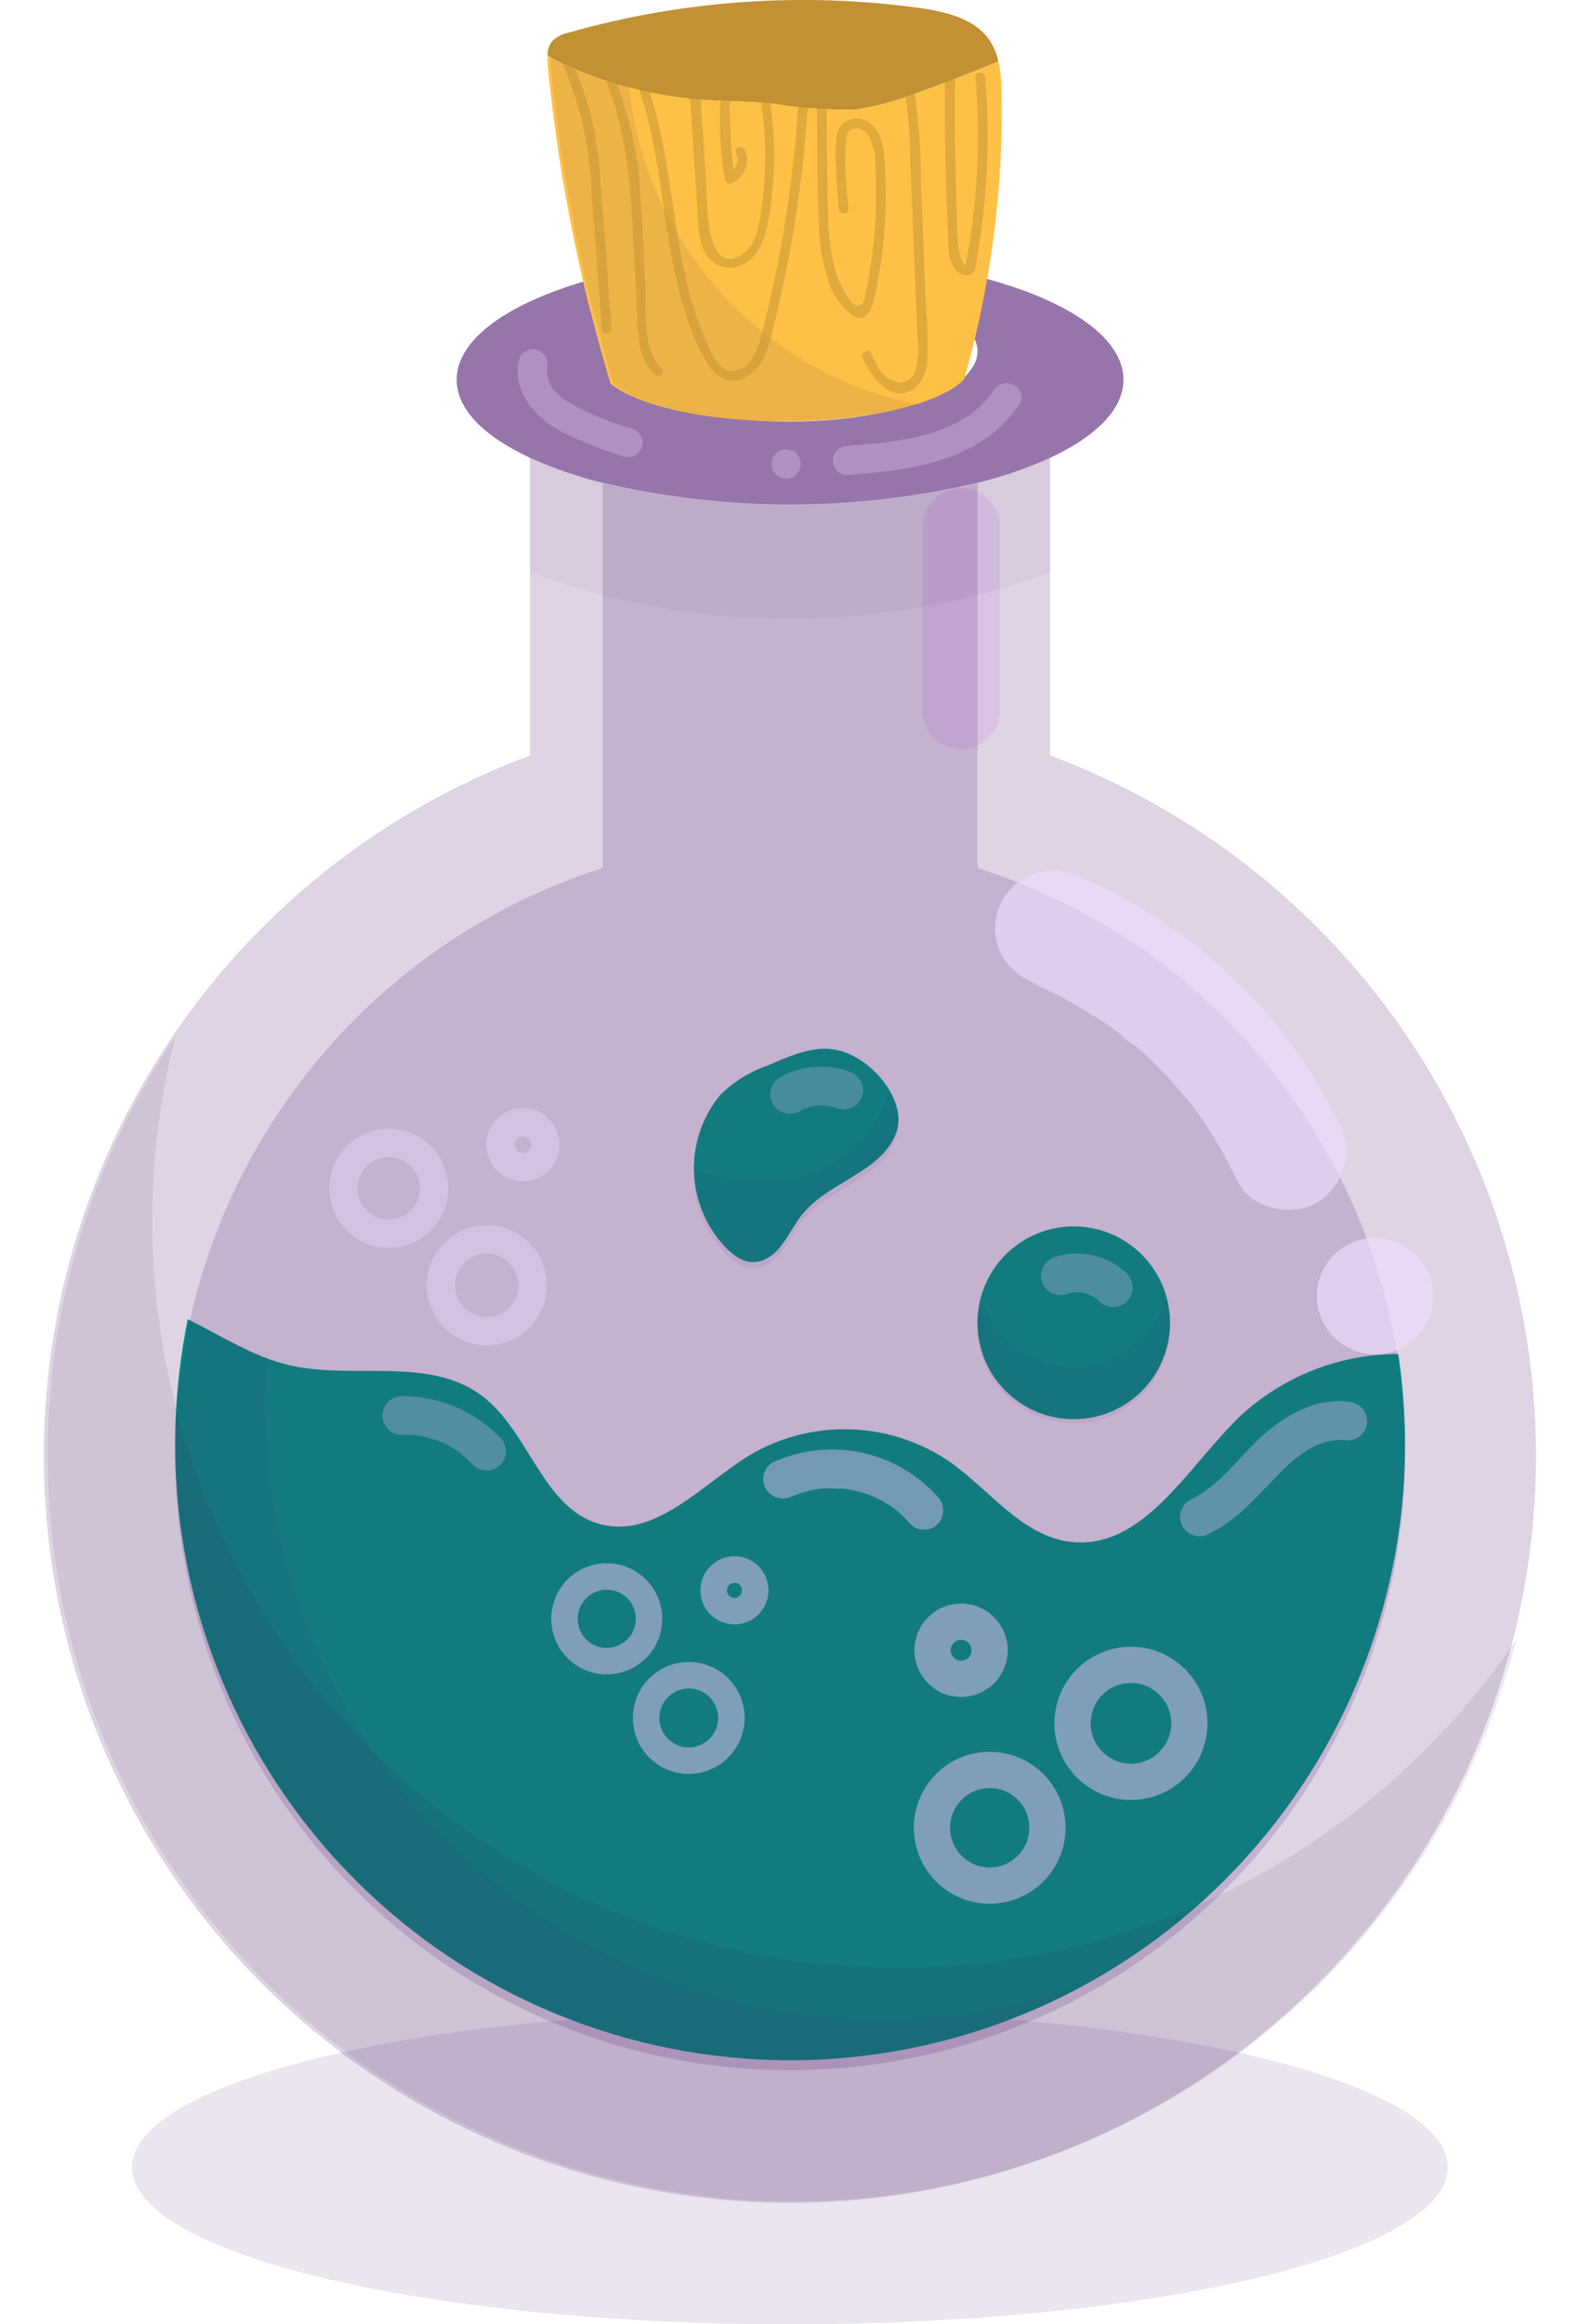 <svg width="34" height="50" viewBox="0 0 34 50" fill="none" xmlns="http://www.w3.org/2000/svg">
<g clip-path="url(#clip0_229_359)">
<path opacity="0.12" d="M16.998 50C24.817 50 31.155 48.489 31.155 46.624C31.155 44.76 24.817 43.249 16.998 43.249C9.18 43.249 2.841 44.76 2.841 46.624C2.841 48.489 9.18 50 16.998 50Z" fill="#4F236C"/>
<g opacity="0.61">
<path d="M19.851 11.385V15.226C19.844 15.34 19.861 15.454 19.9 15.561C19.939 15.668 19.999 15.766 20.077 15.849C20.155 15.932 20.249 15.998 20.354 16.043C20.458 16.088 20.571 16.111 20.685 16.111C20.799 16.111 20.911 16.088 21.016 16.043C21.12 15.998 21.214 15.932 21.292 15.849C21.37 15.766 21.431 15.668 21.47 15.561C21.509 15.454 21.525 15.34 21.518 15.226V11.385C21.525 11.271 21.509 11.158 21.47 11.051C21.431 10.944 21.37 10.846 21.292 10.763C21.214 10.68 21.12 10.614 21.016 10.569C20.911 10.524 20.799 10.5 20.685 10.5C20.571 10.5 20.458 10.524 20.354 10.569C20.249 10.614 20.155 10.68 20.077 10.763C19.999 10.846 19.939 10.944 19.9 11.051C19.861 11.158 19.844 11.271 19.851 11.385Z" fill="#F2DDFF"/>
</g>
<path opacity="0.2" d="M33.053 31.315C33.053 34.25 32.25 37.13 30.731 39.641C29.212 42.152 27.035 44.198 24.436 45.558C21.838 46.918 18.917 47.54 15.99 47.355C13.064 47.171 10.243 46.188 7.836 44.512C5.428 42.837 3.524 40.533 2.332 37.852C1.139 35.17 0.703 32.212 1.071 29.3C1.439 26.388 2.597 23.632 4.418 21.332C6.24 19.032 8.656 17.275 11.405 16.252V9.848C11.909 10.076 12.432 10.257 12.969 10.389C15.621 11.009 18.381 11.009 21.034 10.389C21.57 10.257 22.094 10.076 22.598 9.848V16.252C25.666 17.398 28.311 19.454 30.179 22.146C32.048 24.838 33.05 28.037 33.053 31.315Z" fill="#5B287C"/>
<path opacity="0.64" d="M17.001 5.481C13.038 5.481 9.827 6.682 9.827 8.168C9.827 8.803 10.415 9.389 11.405 9.848C11.909 10.076 12.432 10.257 12.969 10.388C15.622 11.009 18.381 11.009 21.034 10.388C21.57 10.257 22.094 10.076 22.598 9.848C23.585 9.389 24.176 8.803 24.176 8.168C24.176 6.682 20.962 5.481 17.001 5.481ZM13.075 7.903C13.006 7.802 12.968 7.682 12.966 7.559C12.966 6.725 14.771 6.05 17.001 6.05C19.231 6.05 21.034 6.725 21.034 7.559C21.033 7.681 20.996 7.801 20.927 7.903C20.511 8.57 18.918 9.07 17.001 9.07C15.084 9.07 13.492 8.57 13.075 7.903Z" fill="#5B287C"/>
<path d="M21.484 1.322C20.868 1.578 20.244 1.819 19.61 2.043C19.227 2.19 18.828 2.294 18.422 2.353C17.808 2.37 17.194 2.327 16.588 2.224C16.075 2.175 15.552 2.181 15.036 2.14C13.899 2.05 12.793 1.73 11.784 1.201C11.777 1.087 11.812 0.975 11.882 0.885C11.978 0.793 12.098 0.73 12.229 0.704C14.674 0.008 17.237 -0.175 19.756 0.167C20.331 0.247 20.971 0.391 21.295 0.865C21.385 1.005 21.449 1.159 21.484 1.322Z" fill="#C19133"/>
<path d="M21.154 6.475C21.079 6.863 20.993 7.248 20.893 7.625C20.847 7.806 20.798 7.984 20.746 8.162C20.241 8.682 18.703 9.064 16.889 9.064C15.184 9.064 13.732 8.728 13.138 8.254C13.068 8.014 12.999 7.776 12.932 7.538C12.834 7.182 12.742 6.823 12.645 6.464C12.238 4.792 11.95 3.092 11.784 1.379C11.784 1.319 11.784 1.255 11.784 1.195C12.795 1.727 13.903 2.048 15.041 2.14C15.558 2.183 16.08 2.175 16.594 2.224C17.199 2.327 17.813 2.37 18.427 2.353C18.834 2.294 19.232 2.19 19.616 2.043C20.247 1.818 20.873 1.577 21.487 1.321C21.53 1.535 21.552 1.753 21.553 1.971C21.582 3.482 21.448 4.993 21.154 6.475Z" fill="#FFC145"/>
<path d="M25.178 28.462C25.177 28.872 25.054 29.272 24.826 29.613C24.597 29.953 24.273 30.218 23.895 30.374C23.516 30.53 23.099 30.57 22.698 30.49C22.296 30.409 21.928 30.211 21.639 29.921C21.349 29.63 21.153 29.261 21.073 28.859C20.994 28.456 21.035 28.04 21.192 27.661C21.349 27.282 21.614 26.959 21.955 26.731C22.296 26.503 22.696 26.382 23.106 26.382C23.378 26.382 23.648 26.436 23.9 26.54C24.152 26.645 24.38 26.798 24.573 26.991C24.765 27.185 24.918 27.414 25.022 27.666C25.125 27.919 25.178 28.189 25.178 28.462Z" fill="#009082"/>
<path opacity="0.07" d="M25.178 28.462C25.188 28.741 25.142 29.018 25.043 29.279C24.944 29.54 24.793 29.777 24.599 29.978C24.406 30.179 24.174 30.339 23.918 30.448C23.662 30.557 23.386 30.613 23.107 30.613C22.829 30.613 22.553 30.557 22.297 30.448C22.04 30.339 21.808 30.179 21.615 29.978C21.422 29.777 21.271 29.54 21.172 29.279C21.072 29.018 21.026 28.741 21.037 28.462C21.035 28.267 21.063 28.074 21.117 27.887C21.242 28.319 21.503 28.698 21.862 28.968C22.221 29.238 22.658 29.384 23.107 29.384C23.556 29.384 23.993 29.238 24.352 28.968C24.711 28.698 24.973 28.319 25.098 27.887C25.15 28.074 25.177 28.267 25.178 28.462Z" fill="#401D56"/>
<g opacity="0.3">
<path d="M24.282 27.425C24.08 27.223 23.827 27.08 23.55 27.011C23.272 26.943 22.982 26.952 22.709 27.037C22.607 27.069 22.519 27.138 22.462 27.23C22.42 27.301 22.399 27.384 22.404 27.467C22.409 27.551 22.438 27.631 22.489 27.697C22.54 27.763 22.609 27.813 22.689 27.839C22.768 27.865 22.853 27.867 22.933 27.844C22.999 27.822 23.066 27.806 23.134 27.796L23.022 27.81C23.125 27.797 23.229 27.797 23.332 27.81L23.223 27.793C23.322 27.809 23.418 27.838 23.51 27.879L23.41 27.836C23.494 27.872 23.574 27.918 23.648 27.974L23.564 27.91C23.605 27.942 23.644 27.976 23.679 28.014C23.759 28.084 23.863 28.121 23.969 28.117C24.075 28.113 24.176 28.07 24.251 27.994C24.326 27.919 24.37 27.818 24.374 27.712C24.377 27.606 24.34 27.502 24.27 27.422L24.282 27.425Z" fill="#F2DDFF"/>
</g>
<path d="M15.501 23.552C15.171 23.95 14.975 24.441 14.939 24.956C14.903 25.472 15.029 25.985 15.3 26.425C15.371 26.54 15.802 27.235 16.298 27.143C16.795 27.051 16.958 26.503 17.26 26.129C17.834 25.408 19.01 25.21 19.297 24.334C19.507 23.693 18.815 22.82 18.101 22.61C17.584 22.46 17.093 22.673 16.508 22.926C16.13 23.058 15.786 23.271 15.501 23.552Z" fill="#009082"/>
<g opacity="0.07">
<path d="M19.297 24.474C19.01 25.351 17.834 25.549 17.257 26.27C16.97 26.643 16.772 27.198 16.298 27.287C15.825 27.376 15.371 26.681 15.299 26.569C15.032 26.139 14.904 25.637 14.932 25.132C15.673 25.422 16.484 25.476 17.257 25.287C17.686 25.175 18.08 24.956 18.403 24.651C18.725 24.345 18.966 23.963 19.102 23.541C19.201 23.672 19.27 23.824 19.303 23.986C19.337 24.147 19.335 24.314 19.297 24.474Z" fill="#401D56"/>
</g>
<g opacity="0.27">
<path d="M18.27 23.047C18.026 22.961 17.768 22.928 17.511 22.951C17.254 22.974 17.005 23.051 16.78 23.179C16.733 23.206 16.691 23.244 16.658 23.288C16.625 23.331 16.601 23.382 16.587 23.435C16.573 23.488 16.57 23.544 16.577 23.599C16.585 23.653 16.603 23.706 16.631 23.753C16.688 23.848 16.78 23.917 16.888 23.945C16.995 23.973 17.109 23.958 17.205 23.903C17.251 23.876 17.297 23.853 17.343 23.834L17.245 23.877C17.357 23.829 17.475 23.796 17.595 23.779L17.483 23.793C17.611 23.778 17.74 23.778 17.868 23.793L17.756 23.779C17.854 23.794 17.95 23.819 18.043 23.854C18.097 23.869 18.153 23.873 18.208 23.866C18.264 23.858 18.317 23.84 18.364 23.811C18.458 23.756 18.526 23.667 18.557 23.564C18.572 23.51 18.576 23.454 18.569 23.398C18.561 23.343 18.543 23.29 18.514 23.242C18.457 23.151 18.369 23.082 18.267 23.049L18.27 23.047Z" fill="#F2DDFF"/>
</g>
<path d="M30.235 31.073C30.235 34.587 28.84 37.956 26.359 40.44C23.877 42.925 20.511 44.32 17.002 44.32C13.492 44.32 10.126 42.925 7.644 40.44C5.163 37.956 3.769 34.587 3.769 31.073C3.769 30.168 3.86 29.265 4.041 28.378C4.759 28.735 5.436 29.18 6.211 29.364C7.594 29.691 9.221 29.169 10.361 30.019C11.391 30.783 11.681 32.461 12.918 32.788C14.112 33.104 15.105 31.926 16.166 31.283C16.822 30.905 17.571 30.719 18.327 30.748C19.083 30.777 19.815 31.019 20.44 31.447C21.301 32.056 21.995 33.044 23.043 33.17C24.61 33.343 25.551 31.559 26.687 30.464C27.613 29.605 28.829 29.127 30.091 29.128C30.186 29.772 30.234 30.422 30.235 31.073Z" fill="#009082"/>
<path opacity="0.07" d="M23.419 42.66C21.404 43.777 19.133 44.349 16.83 44.318C14.527 44.288 12.271 43.656 10.287 42.486C8.302 41.316 6.657 39.648 5.514 37.646C4.371 35.644 3.769 33.379 3.769 31.073C3.769 30.168 3.86 29.265 4.041 28.378C4.6 28.691 5.174 28.973 5.763 29.223C5.737 29.542 5.726 29.864 5.726 30.188C5.727 32.313 6.239 34.405 7.217 36.291C8.195 38.176 9.612 39.798 11.347 41.02C13.082 42.243 15.086 43.03 17.189 43.315C19.292 43.6 21.432 43.376 23.43 42.66H23.419Z" fill="#401D56"/>
<g opacity="0.56">
<path d="M21.297 40.563C21.984 40.563 22.54 40.006 22.54 39.319C22.54 38.632 21.984 38.075 21.297 38.075C20.611 38.075 20.055 38.632 20.055 39.319C20.055 40.006 20.611 40.563 21.297 40.563Z" stroke="#F2DDFF" stroke-width="0.78" stroke-miterlimit="10"/>
<path d="M21.12 35.931C21.034 36.019 20.925 36.078 20.805 36.103C20.686 36.127 20.562 36.116 20.449 36.07C20.336 36.023 20.24 35.944 20.172 35.843C20.104 35.742 20.067 35.623 20.067 35.501C20.067 35.379 20.104 35.259 20.172 35.158C20.24 35.056 20.336 34.978 20.449 34.931C20.562 34.885 20.686 34.874 20.805 34.898C20.925 34.923 21.034 34.983 21.12 35.07C21.232 35.185 21.296 35.339 21.296 35.501C21.296 35.662 21.232 35.816 21.12 35.931Z" stroke="#F2DDFF" stroke-width="0.78" stroke-miterlimit="10"/>
<path d="M25.594 37.072C25.594 37.321 25.52 37.565 25.381 37.772C25.243 37.978 25.047 38.14 24.817 38.235C24.587 38.33 24.334 38.355 24.09 38.306C23.846 38.257 23.622 38.137 23.447 37.961C23.271 37.785 23.152 37.56 23.103 37.316C23.055 37.072 23.081 36.818 23.176 36.589C23.272 36.359 23.433 36.162 23.64 36.024C23.847 35.886 24.091 35.813 24.34 35.814C24.672 35.815 24.991 35.947 25.226 36.183C25.462 36.419 25.594 36.739 25.594 37.072Z" stroke="#F2DDFF" stroke-width="0.78" stroke-miterlimit="10"/>
</g>
<g opacity="0.5">
<path d="M17.05 32.188L17.09 32.171L17.171 32.142C17.231 32.119 17.291 32.102 17.354 32.085C17.456 32.056 17.559 32.037 17.664 32.027C17.792 32.017 17.921 32.017 18.049 32.027C18.084 32.024 18.119 32.024 18.155 32.027C18.155 32.027 18.258 32.041 18.192 32.027L18.382 32.065C18.613 32.111 18.834 32.197 19.036 32.32C19.093 32.352 19.148 32.386 19.2 32.421L19.268 32.472L19.303 32.498C19.405 32.587 19.501 32.683 19.59 32.786C19.668 32.864 19.774 32.907 19.884 32.907C19.994 32.907 20.1 32.864 20.178 32.786C20.255 32.707 20.298 32.601 20.298 32.491C20.298 32.381 20.255 32.276 20.178 32.197C19.742 31.711 19.163 31.378 18.525 31.245C17.887 31.113 17.224 31.187 16.631 31.458C16.583 31.486 16.542 31.523 16.509 31.567C16.475 31.611 16.451 31.661 16.437 31.715C16.424 31.768 16.42 31.824 16.428 31.878C16.436 31.933 16.454 31.985 16.482 32.033C16.54 32.127 16.632 32.196 16.739 32.223C16.846 32.251 16.959 32.236 17.056 32.182L17.05 32.188Z" fill="#F2DDFF"/>
</g>
<g opacity="0.4">
<path d="M29.003 30.154C28.265 30.059 27.568 30.496 27.063 30.984C26.558 31.473 26.202 31.987 25.602 32.271C25.555 32.299 25.514 32.335 25.48 32.379C25.447 32.422 25.423 32.472 25.409 32.525C25.395 32.578 25.391 32.633 25.399 32.688C25.406 32.742 25.424 32.794 25.451 32.842C25.479 32.889 25.516 32.93 25.559 32.964C25.603 32.997 25.652 33.021 25.705 33.035C25.758 33.049 25.813 33.053 25.867 33.045C25.922 33.038 25.974 33.02 26.021 32.992C26.621 32.705 27.049 32.188 27.505 31.723C27.961 31.257 28.415 30.915 29.003 30.987C29.114 30.987 29.22 30.943 29.298 30.865C29.377 30.787 29.421 30.681 29.422 30.57C29.419 30.46 29.374 30.356 29.296 30.278C29.218 30.201 29.113 30.156 29.003 30.154Z" fill="#F2DDFF"/>
</g>
<g opacity="0.32">
<path d="M10.768 30.933C10.494 30.646 10.164 30.418 9.799 30.263C9.434 30.109 9.041 30.03 8.644 30.033C8.534 30.035 8.429 30.079 8.352 30.157C8.274 30.235 8.23 30.34 8.228 30.45C8.23 30.56 8.275 30.665 8.352 30.743C8.43 30.821 8.534 30.866 8.644 30.869C8.727 30.864 8.811 30.864 8.894 30.869H8.951C9.009 30.869 8.871 30.855 8.928 30.869L9.043 30.889C9.124 30.904 9.203 30.924 9.281 30.95L9.393 30.984L9.448 31.004C9.462 31.004 9.54 31.042 9.479 31.019C9.419 30.996 9.479 31.019 9.497 31.019L9.548 31.042L9.654 31.096C9.726 31.137 9.795 31.18 9.864 31.226C9.893 31.251 9.925 31.274 9.959 31.294C9.938 31.294 9.901 31.248 9.944 31.294L9.987 31.332C10.054 31.389 10.117 31.449 10.177 31.513C10.255 31.591 10.361 31.635 10.472 31.635C10.583 31.635 10.689 31.591 10.768 31.513C10.844 31.434 10.886 31.328 10.886 31.218C10.886 31.109 10.844 31.003 10.768 30.924V30.933Z" fill="#F2DDFF"/>
</g>
<g opacity="0.56">
<path d="M13.104 35.733C12.925 35.743 12.746 35.699 12.592 35.607C12.437 35.515 12.314 35.379 12.236 35.217C12.159 35.054 12.131 34.873 12.156 34.695C12.182 34.517 12.259 34.35 12.379 34.216C12.499 34.082 12.656 33.987 12.83 33.942C13.004 33.897 13.187 33.905 13.357 33.964C13.526 34.023 13.675 34.132 13.783 34.275C13.891 34.419 13.954 34.591 13.965 34.771C13.972 34.891 13.955 35.011 13.916 35.124C13.876 35.237 13.815 35.342 13.734 35.431C13.654 35.521 13.557 35.593 13.449 35.645C13.341 35.697 13.224 35.727 13.104 35.733Z" stroke="#F2DDFF" stroke-width="0.57" stroke-miterlimit="10"/>
<path d="M15.805 34.659C16.052 34.659 16.252 34.458 16.252 34.211C16.252 33.963 16.052 33.763 15.805 33.763C15.557 33.763 15.357 33.963 15.357 34.211C15.357 34.458 15.557 34.659 15.805 34.659Z" stroke="#F2DDFF" stroke-width="0.57" stroke-miterlimit="10"/>
<path d="M14.877 37.874C14.696 37.885 14.516 37.842 14.359 37.75C14.202 37.658 14.076 37.522 13.996 37.359C13.917 37.195 13.887 37.012 13.912 36.832C13.936 36.652 14.014 36.483 14.134 36.347C14.254 36.211 14.412 36.113 14.588 36.067C14.764 36.021 14.949 36.028 15.121 36.087C15.292 36.146 15.443 36.255 15.553 36.399C15.663 36.544 15.727 36.718 15.738 36.9C15.752 37.143 15.67 37.382 15.508 37.564C15.347 37.747 15.12 37.858 14.877 37.874Z" stroke="#F2DDFF" stroke-width="0.57" stroke-miterlimit="10"/>
</g>
<path opacity="0.2" d="M30.234 31.208C30.248 33.586 29.623 35.923 28.424 37.975C27.225 40.028 25.496 41.719 23.419 42.872C21.342 44.025 18.993 44.597 16.619 44.528C14.245 44.46 11.934 43.753 9.926 42.481C7.919 41.21 6.291 39.422 5.212 37.304C4.134 35.186 3.644 32.816 3.795 30.443C3.947 28.071 4.733 25.782 6.072 23.819C7.411 21.855 9.253 20.288 11.405 19.283C11.912 19.045 12.435 18.842 12.969 18.674V10.397C15.622 11.01 18.38 11.01 21.034 10.397V18.674C21.568 18.842 22.09 19.045 22.598 19.283C24.874 20.334 26.803 22.016 28.156 24.129C29.509 26.242 30.23 28.698 30.234 31.208Z" fill="#5B287C"/>
<path opacity="0.09" d="M32.636 35.256C32.058 37.527 30.991 39.644 29.509 41.458C28.027 43.272 26.167 44.74 24.059 45.759C21.951 46.778 19.645 47.322 17.305 47.355C14.964 47.388 12.644 46.908 10.508 45.949C8.373 44.989 6.472 43.574 4.94 41.802C3.408 40.03 2.282 37.944 1.641 35.691C0.999 33.437 0.858 31.07 1.226 28.756C1.595 26.442 2.464 24.236 3.774 22.294C2.84 25.962 3.229 29.842 4.873 33.25C6.516 36.659 9.309 39.378 12.759 40.927C16.209 42.477 20.094 42.757 23.73 41.72C27.367 40.682 30.521 38.393 32.636 35.256Z" fill="#401D56"/>
<path opacity="0.05" d="M22.598 9.848V12.305C22.086 12.498 21.564 12.663 21.034 12.799C18.389 13.481 15.614 13.481 12.969 12.799C12.439 12.663 11.917 12.498 11.405 12.305V9.851C11.909 10.079 12.432 10.26 12.969 10.391C15.622 11.012 18.381 11.012 21.034 10.391C21.571 10.259 22.094 10.077 22.598 9.848Z" fill="#401D56"/>
<g opacity="0.09">
<path d="M19.768 8.705C18.852 8.961 17.904 9.083 16.953 9.07C15.248 9.07 13.796 8.731 13.199 8.26C13.127 8.021 13.058 7.783 12.995 7.547C12.898 7.188 12.803 6.829 12.708 6.47C12.3 4.798 12.012 3.098 11.847 1.385C11.847 1.324 11.847 1.261 11.847 1.201C12.384 1.484 12.951 1.706 13.537 1.865C13.708 3.522 14.405 5.081 15.527 6.312C16.648 7.544 18.135 8.382 19.768 8.705Z" fill="#401D56"/>
</g>
<g opacity="0.61">
<path d="M22.316 21.191C22.575 21.294 22.049 21.067 22.302 21.191L22.514 21.288C22.632 21.343 22.747 21.4 22.861 21.46C23.114 21.593 23.358 21.748 23.596 21.889C23.728 21.972 23.857 22.058 23.981 22.15L24.139 22.265C24.317 22.397 24.139 22.302 24.101 22.233C24.142 22.328 24.374 22.457 24.457 22.521C24.54 22.584 24.67 22.71 24.773 22.808C24.977 23.006 25.175 23.21 25.347 23.426C25.442 23.532 25.533 23.641 25.634 23.75C25.476 23.532 25.786 23.937 25.634 23.75L25.749 23.905C26.087 24.378 26.382 24.881 26.63 25.408C26.917 26.003 27.809 26.201 28.352 25.859C28.634 25.685 28.838 25.409 28.922 25.087C29.006 24.766 28.963 24.425 28.802 24.135C27.608 21.682 25.536 19.768 22.996 18.774C22.678 18.686 22.338 18.727 22.05 18.888C21.762 19.049 21.549 19.318 21.458 19.636C21.414 19.797 21.403 19.965 21.424 20.131C21.445 20.297 21.499 20.457 21.582 20.602C21.761 20.87 22.025 21.072 22.331 21.176L22.316 21.191Z" fill="#F2DDFF"/>
</g>
<g opacity="0.63">
<path d="M29.586 29.137C29.833 29.137 30.075 29.064 30.281 28.926C30.487 28.788 30.647 28.593 30.742 28.364C30.837 28.135 30.861 27.883 30.813 27.64C30.765 27.397 30.645 27.174 30.471 26.999C30.296 26.823 30.073 26.704 29.83 26.656C29.587 26.608 29.335 26.632 29.107 26.727C28.878 26.822 28.683 26.983 28.545 27.189C28.408 27.395 28.334 27.637 28.334 27.884C28.338 28.215 28.471 28.532 28.705 28.766C28.939 29 29.255 29.133 29.586 29.137Z" fill="#F2DDFF"/>
</g>
<g opacity="0.5">
<path d="M17.575 1.902C17.59 2.884 17.575 3.87 17.621 4.847C17.628 5.23 17.691 5.61 17.808 5.976C17.892 6.309 18.09 6.601 18.367 6.803C18.706 6.97 18.795 6.516 18.841 6.297C18.936 5.843 19.001 5.382 19.036 4.918C19.07 4.435 19.07 3.949 19.036 3.465C19.013 3.16 18.97 2.787 18.674 2.623C18.618 2.584 18.553 2.56 18.485 2.551C18.418 2.542 18.349 2.55 18.284 2.573C18.22 2.596 18.162 2.634 18.115 2.683C18.068 2.733 18.034 2.793 18.014 2.859C17.974 3.105 17.968 3.355 17.997 3.603C17.997 3.89 18.026 4.197 18.052 4.496C18.052 4.628 18.273 4.628 18.261 4.496C18.201 4.029 18.18 3.557 18.198 3.086C18.215 2.916 18.232 2.747 18.436 2.761C18.52 2.77 18.599 2.808 18.657 2.87C18.795 3.087 18.858 3.344 18.835 3.6C18.888 4.5 18.82 5.404 18.631 6.286C18.603 6.415 18.611 6.639 18.384 6.553C18.319 6.53 18.255 6.404 18.218 6.349C18.105 6.172 18.018 5.978 17.963 5.775C17.873 5.42 17.826 5.055 17.822 4.689C17.793 3.758 17.796 2.824 17.785 1.893C17.781 1.868 17.768 1.846 17.749 1.83C17.729 1.813 17.705 1.804 17.68 1.804C17.655 1.804 17.631 1.813 17.611 1.83C17.592 1.846 17.579 1.868 17.575 1.893V1.902Z" fill="#C19133"/>
<path d="M19.386 1.5C19.521 2.155 19.59 2.822 19.59 3.491L19.664 5.347L19.739 7.203C19.779 7.462 19.765 7.727 19.699 7.981C19.541 8.375 19.125 8.237 18.933 7.964C18.859 7.848 18.796 7.726 18.743 7.599C18.689 7.475 18.508 7.582 18.562 7.705C18.743 8.099 19.182 8.722 19.684 8.349C19.77 8.272 19.837 8.179 19.884 8.075C19.93 7.97 19.954 7.857 19.954 7.743C19.97 7.341 19.959 6.939 19.923 6.539L19.817 3.953C19.825 3.111 19.748 2.269 19.587 1.442C19.555 1.313 19.355 1.368 19.386 1.5Z" fill="#C19133"/>
<path d="M14.789 1.144L15.004 4.462C15.027 4.809 15.004 5.232 15.236 5.525C15.33 5.647 15.467 5.729 15.62 5.753C15.772 5.776 15.928 5.74 16.054 5.651C16.41 5.427 16.496 4.979 16.559 4.597C16.642 4.086 16.674 3.568 16.654 3.051C16.637 2.567 16.569 2.085 16.453 1.615C16.387 1.353 16.198 1.02 15.879 1.161C15.561 1.302 15.515 1.83 15.5 2.152C15.472 2.728 15.504 3.306 15.598 3.876C15.602 3.891 15.61 3.905 15.621 3.916C15.631 3.928 15.644 3.937 15.659 3.943C15.674 3.949 15.689 3.952 15.705 3.951C15.721 3.951 15.736 3.946 15.75 3.939C15.879 3.88 15.981 3.773 16.034 3.641C16.088 3.509 16.089 3.362 16.037 3.229C15.985 3.106 15.784 3.16 15.836 3.284C15.856 3.327 15.867 3.373 15.869 3.42C15.871 3.467 15.864 3.514 15.847 3.558C15.831 3.603 15.805 3.643 15.773 3.677C15.74 3.712 15.701 3.739 15.658 3.758L15.813 3.821C15.747 3.408 15.713 2.99 15.713 2.571C15.673 2.213 15.714 1.851 15.833 1.511C15.925 1.333 16.089 1.27 16.206 1.471C16.278 1.637 16.324 1.814 16.341 1.994C16.418 2.4 16.46 2.813 16.468 3.226C16.473 3.616 16.45 4.006 16.399 4.393C16.347 4.746 16.307 5.255 15.982 5.464C15.162 6.016 15.216 4.263 15.193 3.893C15.133 2.979 15.076 2.063 15.015 1.149C15.015 1.017 14.797 1.014 14.806 1.149L14.789 1.144Z" fill="#C19133"/>
<path d="M12.785 1.192C13.399 2.321 13.543 3.603 13.615 4.867C13.649 5.499 13.678 6.131 13.707 6.766C13.729 7.225 13.735 7.714 14.085 8.059C14.105 8.078 14.131 8.089 14.159 8.089C14.186 8.089 14.212 8.078 14.232 8.059C14.251 8.039 14.262 8.013 14.262 7.985C14.262 7.958 14.251 7.931 14.232 7.912C13.798 7.481 13.91 6.616 13.882 6.05C13.853 5.484 13.83 4.864 13.784 4.269C13.736 3.167 13.456 2.087 12.963 1.1C12.9 0.983 12.719 1.1 12.785 1.207V1.192Z" fill="#C19133"/>
<path d="M13.626 1.58C14.335 3.333 14.2 5.284 14.852 7.039C15.05 7.573 15.457 8.602 16.18 8.021C16.505 7.763 16.579 7.292 16.674 6.912C16.806 6.384 16.918 5.849 17.015 5.312C17.229 4.127 17.361 2.928 17.412 1.724C17.412 1.589 17.208 1.589 17.202 1.724C17.154 2.931 17.02 4.133 16.803 5.321C16.697 5.895 16.573 6.47 16.427 7.045C16.35 7.332 16.278 7.723 16 7.906C15.595 8.159 15.388 7.757 15.248 7.461C14.367 5.597 14.599 3.439 13.813 1.523C13.764 1.399 13.56 1.454 13.612 1.577L13.626 1.58Z" fill="#C19133"/>
<path d="M20.353 0.899C20.327 1.813 20.322 2.724 20.353 3.634C20.353 4.088 20.379 4.545 20.402 4.999C20.402 5.263 20.382 5.665 20.623 5.861C20.656 5.891 20.696 5.911 20.739 5.92C20.783 5.929 20.828 5.927 20.87 5.913C21.005 5.864 20.99 5.723 21.013 5.599C21.088 5.186 21.145 4.772 21.185 4.355C21.27 3.46 21.275 2.559 21.2 1.664C21.2 1.531 20.982 1.528 20.99 1.664C21.107 3.038 21.032 4.421 20.766 5.775L20.841 5.703C20.568 5.801 20.597 4.706 20.591 4.568C20.574 4.163 20.563 3.755 20.554 3.35C20.541 2.538 20.545 1.724 20.568 0.908C20.568 0.776 20.365 0.776 20.362 0.908L20.353 0.899Z" fill="#C19133"/>
<path d="M12.102 1.367C12.486 2.238 12.699 3.174 12.728 4.125C12.806 5.108 12.877 6.093 12.952 7.076C12.952 7.211 13.17 7.211 13.159 7.076C13.081 6.027 13.012 4.973 12.92 3.916C12.879 2.996 12.662 2.092 12.283 1.253C12.223 1.132 12.042 1.238 12.102 1.359V1.367Z" fill="#C19133"/>
</g>
<g opacity="0.69">
<g opacity="0.39">
<path d="M18.238 10.219C19.596 10.116 21.108 9.932 21.932 8.699C22.158 8.363 21.616 8.05 21.392 8.383C20.709 9.397 19.343 9.507 18.235 9.593C18.152 9.593 18.073 9.626 18.014 9.684C17.955 9.743 17.922 9.823 17.922 9.906C17.922 9.989 17.955 10.069 18.014 10.127C18.073 10.186 18.152 10.219 18.235 10.219H18.238Z" fill="#F2DDFF"/>
</g>
<g opacity="0.39">
<path d="M16.918 10.294C17.001 10.294 17.081 10.261 17.14 10.202C17.198 10.143 17.231 10.064 17.231 9.981C17.231 9.898 17.198 9.818 17.14 9.759C17.081 9.7 17.001 9.667 16.918 9.667C16.835 9.667 16.756 9.7 16.697 9.759C16.638 9.818 16.605 9.898 16.605 9.981C16.605 10.064 16.638 10.143 16.697 10.202C16.756 10.261 16.835 10.294 16.918 10.294Z" fill="#F2DDFF"/>
</g>
<g opacity="0.39">
<path d="M11.167 7.731C11.032 8.329 11.399 8.849 11.882 9.168C12.122 9.312 12.374 9.435 12.636 9.535C12.897 9.646 13.163 9.741 13.434 9.823C13.514 9.844 13.599 9.833 13.671 9.792C13.743 9.751 13.796 9.684 13.819 9.604C13.839 9.524 13.828 9.439 13.787 9.368C13.746 9.296 13.68 9.243 13.601 9.219C13.153 9.097 12.722 8.923 12.315 8.702L12.183 8.622L12.114 8.576L12.094 8.561C12.05 8.525 12.008 8.487 11.968 8.446L11.922 8.398C11.856 8.326 11.922 8.415 11.899 8.369C11.867 8.324 11.838 8.277 11.813 8.228C11.79 8.176 11.833 8.288 11.813 8.194C11.805 8.174 11.798 8.154 11.793 8.133C11.793 8.105 11.778 8.079 11.772 8.053C11.767 8.027 11.772 8.116 11.772 8.021C11.771 8 11.771 7.979 11.772 7.958C11.772 7.863 11.758 8.001 11.772 7.912C11.794 7.832 11.784 7.746 11.743 7.673C11.701 7.601 11.633 7.548 11.553 7.526C11.473 7.504 11.387 7.514 11.314 7.556C11.242 7.597 11.189 7.665 11.167 7.745V7.731Z" fill="#F2DDFF"/>
</g>
</g>
<g opacity="0.36">
<path d="M8.515 26.528C8.325 26.558 8.13 26.53 7.955 26.449C7.78 26.367 7.633 26.236 7.533 26.071C7.433 25.906 7.383 25.715 7.391 25.522C7.4 25.329 7.465 25.143 7.578 24.987C7.692 24.831 7.849 24.712 8.03 24.646C8.211 24.579 8.408 24.568 8.596 24.613C8.783 24.659 8.953 24.759 9.084 24.901C9.214 25.043 9.3 25.22 9.33 25.411C9.351 25.538 9.346 25.668 9.316 25.793C9.286 25.918 9.231 26.036 9.155 26.14C9.08 26.244 8.984 26.331 8.874 26.398C8.764 26.465 8.642 26.509 8.515 26.528Z" stroke="#F2DDFF" stroke-width="0.61" stroke-miterlimit="10"/>
<path d="M10.966 25.012C10.915 24.974 10.872 24.926 10.839 24.872C10.806 24.817 10.784 24.757 10.775 24.694C10.765 24.631 10.768 24.567 10.784 24.506C10.799 24.444 10.826 24.386 10.864 24.335C10.902 24.284 10.949 24.241 11.003 24.208C11.058 24.175 11.118 24.153 11.181 24.144C11.244 24.134 11.308 24.137 11.369 24.153C11.431 24.168 11.489 24.195 11.54 24.233C11.643 24.309 11.712 24.423 11.731 24.55C11.75 24.677 11.718 24.806 11.642 24.91C11.566 25.013 11.452 25.081 11.325 25.101C11.198 25.12 11.069 25.088 10.966 25.012Z" stroke="#F2DDFF" stroke-width="0.61" stroke-miterlimit="10"/>
<path d="M10.627 28.626C10.434 28.656 10.237 28.628 10.06 28.546C9.883 28.463 9.734 28.33 9.632 28.163C9.531 27.996 9.481 27.803 9.489 27.608C9.497 27.413 9.563 27.224 9.678 27.066C9.793 26.909 9.953 26.788 10.136 26.721C10.319 26.654 10.518 26.643 10.708 26.689C10.898 26.735 11.07 26.836 11.202 26.98C11.334 27.124 11.421 27.304 11.451 27.497C11.471 27.625 11.466 27.756 11.436 27.882C11.405 28.009 11.35 28.128 11.274 28.233C11.197 28.338 11.101 28.426 10.99 28.494C10.879 28.561 10.756 28.606 10.627 28.626Z" stroke="#F2DDFF" stroke-width="0.61" stroke-miterlimit="10"/>
</g>
</g>
<defs>
<clipPath id="clip0_229_359">
<rect width="32.105" height="50" fill="white" transform="translate(0.947)"/>
</clipPath>
</defs>
</svg>
